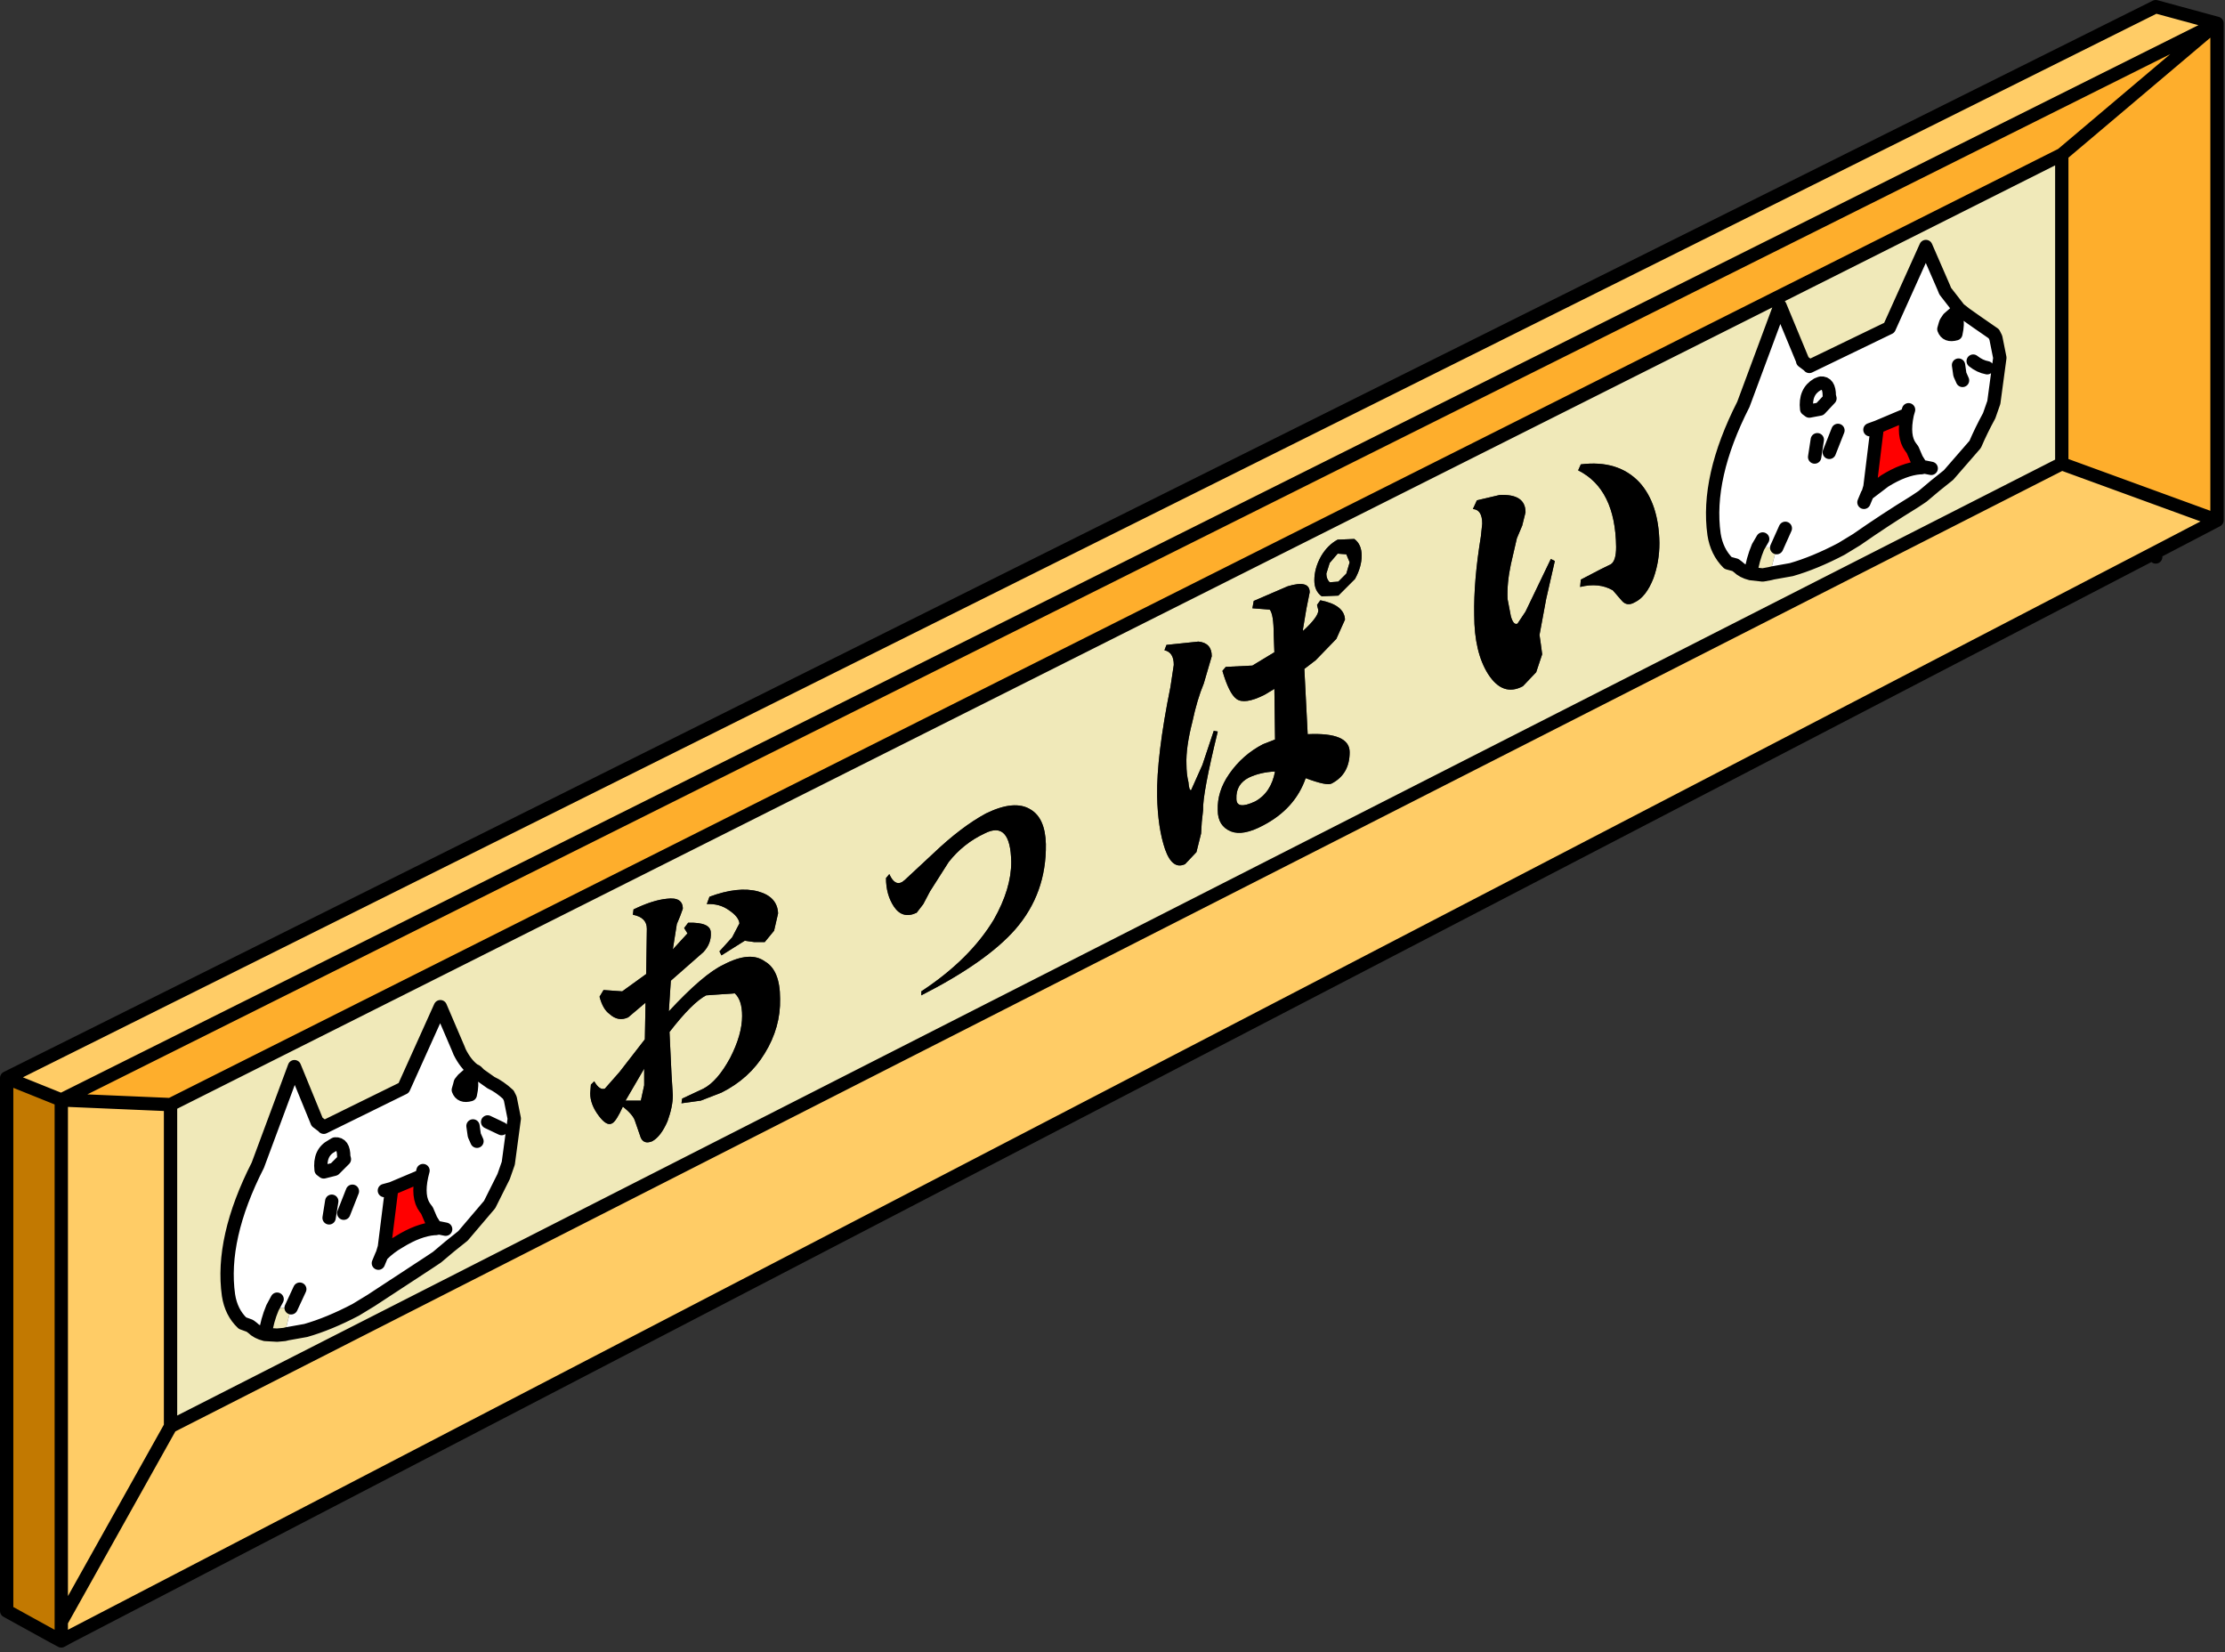 <?xml version="1.0" encoding="utf-8"?>
<svg version="1.1" id="Layer_1"
xmlns="http://www.w3.org/2000/svg"
xmlns:xlink="http://www.w3.org/1999/xlink"
xmlns:author="http://www.sothink.com"
width="167px" height="124px"
xml:space="preserve">
<rect width="100%" height="100%" fill="#333333" stroke="none"/>
<g id="528" transform="matrix(1, 0, 0, 1, 0.5, 3.85)">
<path style="fill:#FEAE2C;fill-opacity:1" d="M165.9,-2.1L165.9 35.2L154.25 30.95L154.25 7.75L12.3 79.05L4.1 78.7L165.9 -2.1" />
<path style="fill:#F0E9B9;fill-opacity:1" d="M132.85,37.25L132.35 39.2L132.55 39.15L133.95 38.9Q135.7 38.4 137.7 37.35L138.85 36.65Q141 35.15 143.2 33.8L143.8 33.4L144.75 32.6L145.75 31.8L147.75 29.5Q148.2 28.45 148.8 27.35L149.15 26.35L149.6 23L149.3 21.5L149.15 21.2L147.85 20.3L147 19.7L146.75 19.5L146.55 19.35L145.5 18L145.4 17.75L144.05 14.65L141.3 20.75L135.3 23.65L135.2 23.55L134.8 23.25L134.8 23.2L133.1 19.1L130.35 26.5Q127.55 32 128.15 36.25Q128.35 37.55 129.2 38.4L129.75 38.55L129.95 38.7Q130.3 39.05 130.9 39.2Q131.05 38.15 131.45 37.2L132.85 37.25M146.3,21.2Q145.6 21.4 145.4 20.85L145.5 20.5L145.55 20.35L145.75 20.05Q146.65 19.6 146.3 21.2M122.55,32.35Q120.95 30.65 118.15 31L117.95 31.45Q120.75 32.85 120.8 37.2Q120.8 38.25 120.4 38.5Q119.95 38.7 118.15 39.65L118.1 40.2Q119.5 39.85 120.55 40.45L121.2 41.2Q121.6 41.7 122.2 41.35Q123.05 40.95 123.6 39.55Q124.05 38.3 124.05 36.9Q124 33.95 122.55 32.35M12.3,103.2L12.3 79.05L154.25 7.75L154.25 30.95L12.3 103.2M99.9,36.65Q99.15 37.05 98.65 37.9Q98.15 38.8 98.15 39.7Q98.15 40.5 98.7 40.9L99.95 40.85L101.2 39.6Q101.7 38.7 101.7 37.85Q101.7 37 101.15 36.6L99.9 36.65M87.35,47.7Q86.3 52.9 86.35 55.9Q86.4 58.3 86.95 59.9Q87.5 61.45 88.45 61L89.3 60.1L89.65 58.7L89.7 57.85L89.8 56.95Q89.75 55.75 90.9 51.05L90.6 51L89.75 53.55L88.9 55.45Q88.75 55.5 88.7 54.85Q88.55 54.25 88.55 53.5Q88.5 52.25 89 50.3Q89.35 48.65 89.85 47.45L90.45 45.4Q90.45 44.4 89.45 44.3L87.05 44.55L86.9 44.95Q87.6 45.1 87.6 46.05L87.35 47.7M100.8,38.35L100.55 39.2L99.95 39.8L99.3 39.85Q99.05 39.6 99.05 39.2L99.3 38.4L99.9 37.7L100.55 37.75L100.8 38.35M97.8,40.6Q97.8 39.65 96.15 40.15L93.6 41.25L93.5 41.8L94.8 41.9Q95.1 42.25 95.1 43.8L95.15 45.1L93.5 46.1L91.5 46.2L91.25 46.5Q91.75 48.2 92.3 48.6Q92.9 49.05 94.4 48.3L95.15 47.85L95.2 51.65L94.3 52Q92.75 52.8 91.75 54.25Q90.85 55.55 90.9 56.95Q90.9 58.15 91.9 58.55Q92.8 58.9 94.3 58.1Q96.7 56.85 97.5 54.55Q99.1 55.15 99.45 54.95Q100.8 54.25 100.8 52.6Q100.8 51.1 97.65 51.25L97.4 46.35L98.25 45.7L99.8 44.1L100.45 42.65Q100.4 41.55 98.6 41.2L98.35 41.55L98.45 41.95Q98.45 42.45 97.3 43.5L97.3 43.35L97.55 41.85L97.8 40.6M112.05,33.3L110.35 33.7L110.05 34.35Q110.75 34.4 110.75 35.45L110.65 36.4Q110.1 39.75 110.15 42.3Q110.15 45.1 111.2 46.75Q112.3 48.45 113.8 47.65L114.8 46.6L115.25 45.25L115.15 44.5L115.05 43.8L115.55 41.1L116.2 38.25L115.9 38.1L114 42.05L113.4 42.95Q113.1 43.1 112.9 42.4L112.65 41.1Q112.6 39.9 112.9 38.5L113.35 36.55L113.75 35.6L114 34.6Q114 33.2 112.05 33.3M95.2,54.05Q94.9 55.65 93.7 56.3Q92.3 56.95 92.3 56.1Q92.25 55 93.25 54.5Q94.1 54.1 95.2 54.05M21.35,94.3L20.85 96.3L21.05 96.25L22.45 96Q24.2 95.5 26.2 94.45L27.35 93.75L31.7 90.9L32.3 90.5L33.25 89.7L34.25 88.9L36.25 86.55L37.3 84.45L37.65 83.45L38.1 80.1L37.8 78.6L37.65 78.3Q37 77.7 36.35 77.4L35.5 76.8L35.25 76.55L35.05 76.45Q34.45 76 34 75.1L33.9 74.85L32.55 71.7L29.8 77.8L23.8 80.75L23.7 80.65L23.3 80.35L21.6 76.2L18.85 83.6Q16.05 89.1 16.65 93.35Q16.85 94.65 17.7 95.45L18.25 95.65L18.45 95.8Q18.8 96.15 19.4 96.3Q19.55 95.25 19.95 94.3L21.35 94.3M34.25,77.15Q35.15 76.7 34.8 78.3Q34.1 78.5 33.9 77.95L34 77.6L34.05 77.4L34.25 77.15M75.4,60.85Q75.4 62.85 74.1 65.15Q72.3 68.15 68.65 70.55L68.65 70.85Q73.55 68.35 75.7 65.9Q78.05 63.2 78 59.5Q77.95 57.55 76.85 56.9Q75.65 56.15 73.5 57.2Q71.65 58.2 69.55 60.2L67.4 62.2L67.2 62.35Q66.65 62.65 66.25 61.75L66 62.05Q66 63.3 66.6 64.2Q67.25 65.15 68.3 64.65L68.8 64L69.3 63.05L70.7 60.85Q71.8 59.45 73.4 58.7Q75.35 57.7 75.4 60.85M50.3,65.5L50.55 64.9L50.75 64.35Q50.75 63.45 49.55 63.6Q48.5 63.7 47.05 64.4L47 64.8Q48.05 65 48.05 65.85L48 69.25L46.2 70.55L44.8 70.45L44.5 70.95Q44.75 71.9 45.25 72.25Q45.9 72.85 46.65 72.5L47.95 71.4L47.9 74.15L46 76.6L44.9 77.85Q44.5 78 44.1 77.3L43.85 77.55L43.8 78.2Q43.8 79.05 44.45 79.9Q45.05 80.7 45.45 80.45Q45.75 80.3 46.25 79.2Q47 79.8 47.15 80.25L47.6 81.55Q47.85 82.05 48.45 81.8Q49.1 81.45 49.6 80.3Q50 79.2 50 78.35L49.9 76.75L49.75 73.6Q51.45 71.4 52.5 70.85L54.65 70.7Q55.2 71.2 55.2 72.4Q55.2 73.8 54.3 75.55Q53.35 77.3 52.3 77.85L50.7 78.6L50.65 78.95L52.1 78.75L53.65 78.15Q55.75 77.1 56.9 75.2Q58.1 73.25 58.05 71.1Q58.05 68.95 56.9 68.3Q55.8 67.5 53.8 68.55Q52.3 69.25 49.7 72.05L49.85 69.75L52.3 67.6Q52.9 66.95 52.85 66.15Q52.85 65.35 51.15 65.4L50.85 65.8L51.1 66.2L50 67.4L50.3 65.5M57.9,64.7Q57.85 63.45 56.4 63.05Q54.9 62.65 52.75 63.45L52.55 64Q53.5 63.95 54.2 64.45Q54.95 64.95 55 65.45L54.45 66.5L53.5 67.55L53.65 67.85L55.4 66.75L56.1 66.85L56.9 66.85L57.6 66L57.9 64.7M46.45,78.75L47.85 76.35L47.85 77.6L47.6 78.75L46.45 78.75" />
<path style="fill:#FFCC66;fill-opacity:1" d="M4.1,78.7L0 77.05L161.3 -3.35L165.9 -2.1L4.1 78.7M4.65,119L4.1 117.85L4.1 78.7L12.3 79.05L12.3 103.2L154.25 30.95L165.9 35.2L161.3 37.6L4.65 119" />
<path style="fill:#C27901;fill-opacity:1" d="M3.45,118.95L0 117.05L0 77.05L4.1 78.7L4.1 117.85L3.45 118.95" />
<path style="fill:#FFFFFF;fill-opacity:1" d="M131.45,37.2Q131.05 38.15 130.9 39.2Q130.3 39.05 129.95 38.7L129.75 38.55L129.2 38.4Q128.35 37.55 128.15 36.25Q127.55 32 130.35 26.5L133.1 19.1L134.8 23.2L134.8 23.25L135.2 23.55L135.3 23.65L141.3 20.75L144.05 14.65L145.4 17.75L145.5 18L146.55 19.35L146.75 19.5L147 19.7L147.85 20.3L149.15 21.2L149.3 21.5L149.6 23L149.15 26.35L148.8 27.35Q148.2 28.45 147.75 29.5L145.75 31.8L144.75 32.6L143.8 33.4L143.2 33.8Q141 35.15 138.85 36.65L137.7 37.35Q135.7 38.4 133.95 38.9L132.55 39.15L132.35 39.2L132.85 37.25L131.45 37.2M145.75,20.05L145.55 20.35L145.5 20.5L145.4 20.85Q145.6 21.4 146.3 21.2Q146.65 19.6 145.75 20.05M139.65,33.25L139.7 33.2L140.95 32.25Q142.4 31.35 143.6 31.25L143.7 31.25L143.6 31L143.35 30.6L143.05 29.9L142.9 29.7Q142.3 28.9 142.65 27.25L140.4 28.2L139.85 32.7L139.7 33.2L139.65 33.25M19.95,94.3Q19.55 95.25 19.4 96.3Q18.8 96.15 18.45 95.8L18.25 95.65L17.7 95.45Q16.85 94.65 16.65 93.35Q16.05 89.1 18.85 83.6L21.6 76.2L23.3 80.35L23.7 80.65L23.8 80.75L29.8 77.8L32.55 71.7L33.9 74.85L34 75.1Q34.45 76 35.05 76.45L35.25 76.55L35.5 76.8L36.35 77.4Q37 77.7 37.65 78.3L37.8 78.6L38.1 80.1L37.65 83.45L37.3 84.45L36.25 86.55L34.25 88.9L33.25 89.7L32.3 90.5L31.7 90.9L27.35 93.75L26.2 94.45Q24.2 95.5 22.45 96L21.05 96.25L20.85 96.3L21.35 94.3L19.95 94.3M34.05,77.4L34 77.6L33.9 77.95Q34.1 78.5 34.8 78.3Q35.15 76.7 34.25 77.15L34.05 77.4M32.2,88.35L32.1 88.1L31.85 87.7L31.55 87L31.4 86.8Q30.8 86 31.15 84.4L28.9 85.35L28.35 89.75L28.2 90.25L28.15 90.35L28.2 90.3Q28.75 89.75 29.45 89.35Q30.9 88.45 32.1 88.35L32.2 88.35" />
<path style="fill:#FF0000;fill-opacity:1" d="M139.7,33.2L139.85 32.7L140.4 28.2L142.65 27.25Q142.3 28.9 142.9 29.7L143.05 29.9L143.35 30.6L143.6 31L143.7 31.25L143.6 31.25Q142.4 31.35 140.95 32.25L139.7 33.2L139.65 33.25L139.7 33.2M32.1,88.35Q30.9 88.45 29.45 89.35Q28.75 89.75 28.2 90.3L28.15 90.35L28.2 90.25L28.35 89.75L28.9 85.35L31.15 84.4Q30.8 86 31.4 86.8L31.55 87L31.85 87.7L32.1 88.1L32.2 88.35L32.1 88.35" />
<path style="fill:#000000;fill-opacity:1" d="M124.05,36.9Q124.05 38.3 123.6 39.55Q123.05 40.95 122.2 41.35Q121.6 41.7 121.2 41.2L120.55 40.45Q119.5 39.85 118.1 40.2L118.15 39.65Q119.95 38.7 120.4 38.5Q120.8 38.25 120.8 37.2Q120.75 32.85 117.95 31.45L118.15 31Q120.95 30.65 122.55 32.35Q124 33.95 124.05 36.9M101.15,36.6Q101.7 37 101.7 37.85Q101.7 38.7 101.2 39.6L99.95 40.85L98.7 40.9Q98.15 40.5 98.15 39.7Q98.15 38.8 98.65 37.9Q99.15 37.05 99.9 36.65L101.15 36.6M87.6,46.05Q87.6 45.1 86.9 44.95L87.05 44.55L89.45 44.3Q90.45 44.4 90.45 45.4L89.85 47.45Q89.35 48.65 89 50.3Q88.5 52.25 88.55 53.5Q88.55 54.25 88.7 54.85Q88.75 55.5 88.9 55.45L89.75 53.55L90.6 51L90.9 51.05Q89.75 55.75 89.8 56.95L89.7 57.85L89.65 58.7L89.3 60.1L88.45 61Q87.5 61.45 86.95 59.9Q86.4 58.3 86.35 55.9Q86.3 52.9 87.35 47.7L87.6 46.05M100.55,37.75L99.9 37.7L99.3 38.4L99.05 39.2Q99.05 39.6 99.3 39.85L99.95 39.8L100.55 39.2L100.8 38.35L100.55 37.75M97.55,41.85L97.3 43.35L97.3 43.5Q98.45 42.45 98.45 41.95L98.35 41.55L98.6 41.2Q100.4 41.55 100.45 42.65L99.8 44.1L98.25 45.7L97.4 46.35L97.65 51.25Q100.8 51.1 100.8 52.6Q100.8 54.25 99.45 54.95Q99.1 55.15 97.5 54.55Q96.7 56.85 94.3 58.1Q92.8 58.9 91.9 58.55Q90.9 58.15 90.9 56.95Q90.85 55.55 91.75 54.25Q92.75 52.8 94.3 52L95.2 51.65L95.15 47.85L94.4 48.3Q92.9 49.05 92.3 48.6Q91.75 48.2 91.25 46.5L91.5 46.2L93.5 46.1L95.15 45.1L95.1 43.8Q95.1 42.25 94.8 41.9L93.5 41.8L93.6 41.25L96.15 40.15Q97.8 39.65 97.8 40.6L97.55 41.85M114,34.6L113.75 35.6L113.35 36.55L112.9 38.5Q112.6 39.9 112.65 41.1L112.9 42.4Q113.1 43.1 113.4 42.95L114 42.05L115.9 38.1L116.2 38.25L115.55 41.1L115.05 43.8L115.15 44.5L115.25 45.25L114.8 46.6L113.8 47.65Q112.3 48.45 111.2 46.75Q110.15 45.1 110.15 42.3Q110.1 39.75 110.65 36.4L110.75 35.45Q110.75 34.4 110.05 34.35L110.35 33.7L112.05 33.3Q114 33.2 114 34.6M93.25,54.5Q92.25 55 92.3 56.1Q92.3 56.95 93.7 56.3Q94.9 55.65 95.2 54.05Q94.1 54.1 93.25 54.5M73.4,58.7Q71.8 59.45 70.7 60.85L69.3 63.05L68.8 64L68.3 64.65Q67.25 65.15 66.6 64.2Q66 63.3 66 62.05L66.25 61.75Q66.65 62.65 67.2 62.35L67.4 62.2L69.55 60.2Q71.65 58.2 73.5 57.2Q75.65 56.15 76.85 56.9Q77.95 57.55 78 59.5Q78.05 63.2 75.7 65.9Q73.55 68.35 68.65 70.85L68.65 70.55Q72.3 68.15 74.1 65.15Q75.4 62.85 75.4 60.85Q75.35 57.7 73.4 58.7M50,67.4L51.1 66.2L50.85 65.8L51.15 65.4Q52.85 65.35 52.85 66.15Q52.9 66.95 52.3 67.6L49.85 69.75L49.7 72.05Q52.3 69.25 53.8 68.55Q55.8 67.5 56.9 68.3Q58.05 68.95 58.05 71.1Q58.1 73.25 56.9 75.2Q55.75 77.1 53.65 78.15L52.1 78.75L50.65 78.95L50.7 78.6L52.3 77.85Q53.35 77.3 54.3 75.55Q55.2 73.8 55.2 72.4Q55.2 71.2 54.65 70.7L52.5 70.85Q51.45 71.4 49.75 73.6L49.9 76.75L50 78.35Q50 79.2 49.6 80.3Q49.1 81.45 48.45 81.8Q47.85 82.05 47.6 81.55L47.15 80.25Q47 79.8 46.25 79.2Q45.75 80.3 45.45 80.45Q45.05 80.7 44.45 79.9Q43.8 79.05 43.8 78.2L43.85 77.55L44.1 77.3Q44.5 78 44.9 77.85L46 76.6L47.9 74.15L47.95 71.4L46.65 72.5Q45.9 72.85 45.25 72.25Q44.75 71.9 44.5 70.95L44.8 70.45L46.2 70.55L48 69.25L48.05 65.85Q48.05 65 47 64.8L47.05 64.4Q48.5 63.7 49.55 63.6Q50.75 63.45 50.75 64.35L50.55 64.9L50.3 65.5L50 67.4M57.6,66L56.9 66.85L56.1 66.85L55.4 66.75L53.65 67.85L53.5 67.55L54.45 66.5L55 65.45Q54.95 64.95 54.2 64.45Q53.5 63.95 52.55 64L52.75 63.45Q54.9 62.65 56.4 63.05Q57.85 63.45 57.9 64.7L57.6 66M47.6,78.75L47.85 77.6L47.85 76.35L46.45 78.75L47.6 78.75" />
<path style="fill:none;stroke-width:1;stroke-linecap:round;stroke-linejoin:round;stroke-miterlimit:3;stroke:#000000;stroke-opacity:1" d="M4.1,78.7L0 77.05L161.3 -3.35L165.9 -2.1L165.9 35.2L161.3 37.6L161.3 37.95M135.3,23.65L141.3 20.75L144.05 14.65L145.4 17.75L145.5 18L146.55 19.35L146.75 19.5L147 19.7L147.85 20.3L149.15 21.2L149.3 21.5L149.6 23L149.15 26.35L148.8 27.35Q148.2 28.45 147.75 29.5L145.75 31.8L144.75 32.6L143.8 33.4L143.2 33.8Q141 35.15 138.85 36.65L137.7 37.35Q135.7 38.4 133.95 38.9L132.55 39.15L132.35 39.2L131.8 39.3L130.9 39.2Q130.3 39.05 129.95 38.7L129.75 38.55L129.2 38.4Q128.35 37.55 128.15 36.25Q127.55 32 130.35 26.5L133.1 19.1L134.8 23.2M134.8,23.25L135.2 23.55M145.75,20.05L145.55 20.35L145.5 20.5L145.4 20.85Q145.6 21.4 146.3 21.2Q146.65 19.6 145.75 20.05L146.55 19.35M146.5,23.55L146.6 24.25L146.8 24.7M147.6,23.25Q148.1 23.65 148.65 23.75M137.45,28.45L136.8 30.1M140.4,28.2L139.85 32.7L139.7 33.2L139.65 33.25L139.7 33.2L140.95 32.25Q142.4 31.35 143.6 31.25L143.7 31.25L143.6 31L143.35 30.6L143.05 29.9L142.9 29.7Q142.3 28.9 142.65 27.25L140.4 28.2L139.85 28.4M136.85,26.05L136.1 26.85L135.3 27L135.1 26.85Q134.95 25.55 135.9 25L136.15 24.9Q136.8 24.85 136.8 25.85L136.85 26.05M135.9,29.15L135.7 30.45M139.65,33.25L139.4 33.85M131.45,37.2Q131.05 38.15 130.9 39.2M131.45,37.2L131.8 36.6M132.85,37.25L133.5 35.8M142.75,26.9L142.65 27.25M143.7,31.25L143.95 31.2L144.45 31.3M154.25,30.95L154.25 7.75L12.3 79.05L12.3 103.2L154.25 30.95L165.9 35.2M23.7,80.65L23.3 80.35L21.6 76.2L18.85 83.6Q16.05 89.1 16.65 93.35Q16.85 94.65 17.7 95.45L18.25 95.65L18.45 95.8Q18.8 96.15 19.4 96.3Q19.55 95.25 19.95 94.3L20.3 93.65M12.3,79.05L4.1 78.7L4.1 117.85L12.3 103.2M0,77.05L0 117.05L3.45 118.95L4.1 119.3L4.1 119.2L4.1 117.85M4.65,119L161.3 37.6M20.85,96.3L21.05 96.25L22.45 96Q24.2 95.5 26.2 94.45L27.35 93.75L31.7 90.9L32.3 90.5L33.25 89.7L34.25 88.9L36.25 86.55L37.3 84.45L37.65 83.45L38.1 80.1L37.8 78.6L37.65 78.3Q37 77.7 36.35 77.4L35.5 76.8L35.25 76.55L35.05 76.45L34.25 77.15Q35.15 76.7 34.8 78.3Q34.1 78.5 33.9 77.95L34 77.6L34.05 77.4L34.25 77.15M35.05,76.45Q34.45 76 34 75.1L33.9 74.85L32.55 71.7L29.8 77.8L23.8 80.75M35,80.65L35.1 81.35L35.3 81.8M31.25,84L31.15 84.4Q30.8 86 31.4 86.8L31.55 87L31.85 87.7L32.1 88.1L32.2 88.35L32.45 88.3L32.95 88.4M36.1,80.35L37.15 80.85M25.3,82.95L25.35 83.15L24.6 83.9L23.8 84.1L23.6 83.95Q23.45 82.65 24.4 82.15L24.65 82Q25.3 81.95 25.3 82.95M31.15,84.4L28.9 85.35L28.35 85.5M28.9,85.35L28.35 89.75L28.2 90.25L28.15 90.35L28.2 90.3Q28.75 89.75 29.45 89.35Q30.9 88.45 32.1 88.35L32.2 88.35M28.15,90.35L27.9 90.95M21.35,94.3L22 92.9M20.85,96.3L20.3 96.35L19.4 96.3M24.4,86.3L24.2 87.55M25.95,85.55L25.3 87.2M4.65,119L4.1 119.3M4.1,119.2L4.1 117.85M4.1,78.7L165.9 -2.1L154.25 7.75" />
</g>
</svg>
